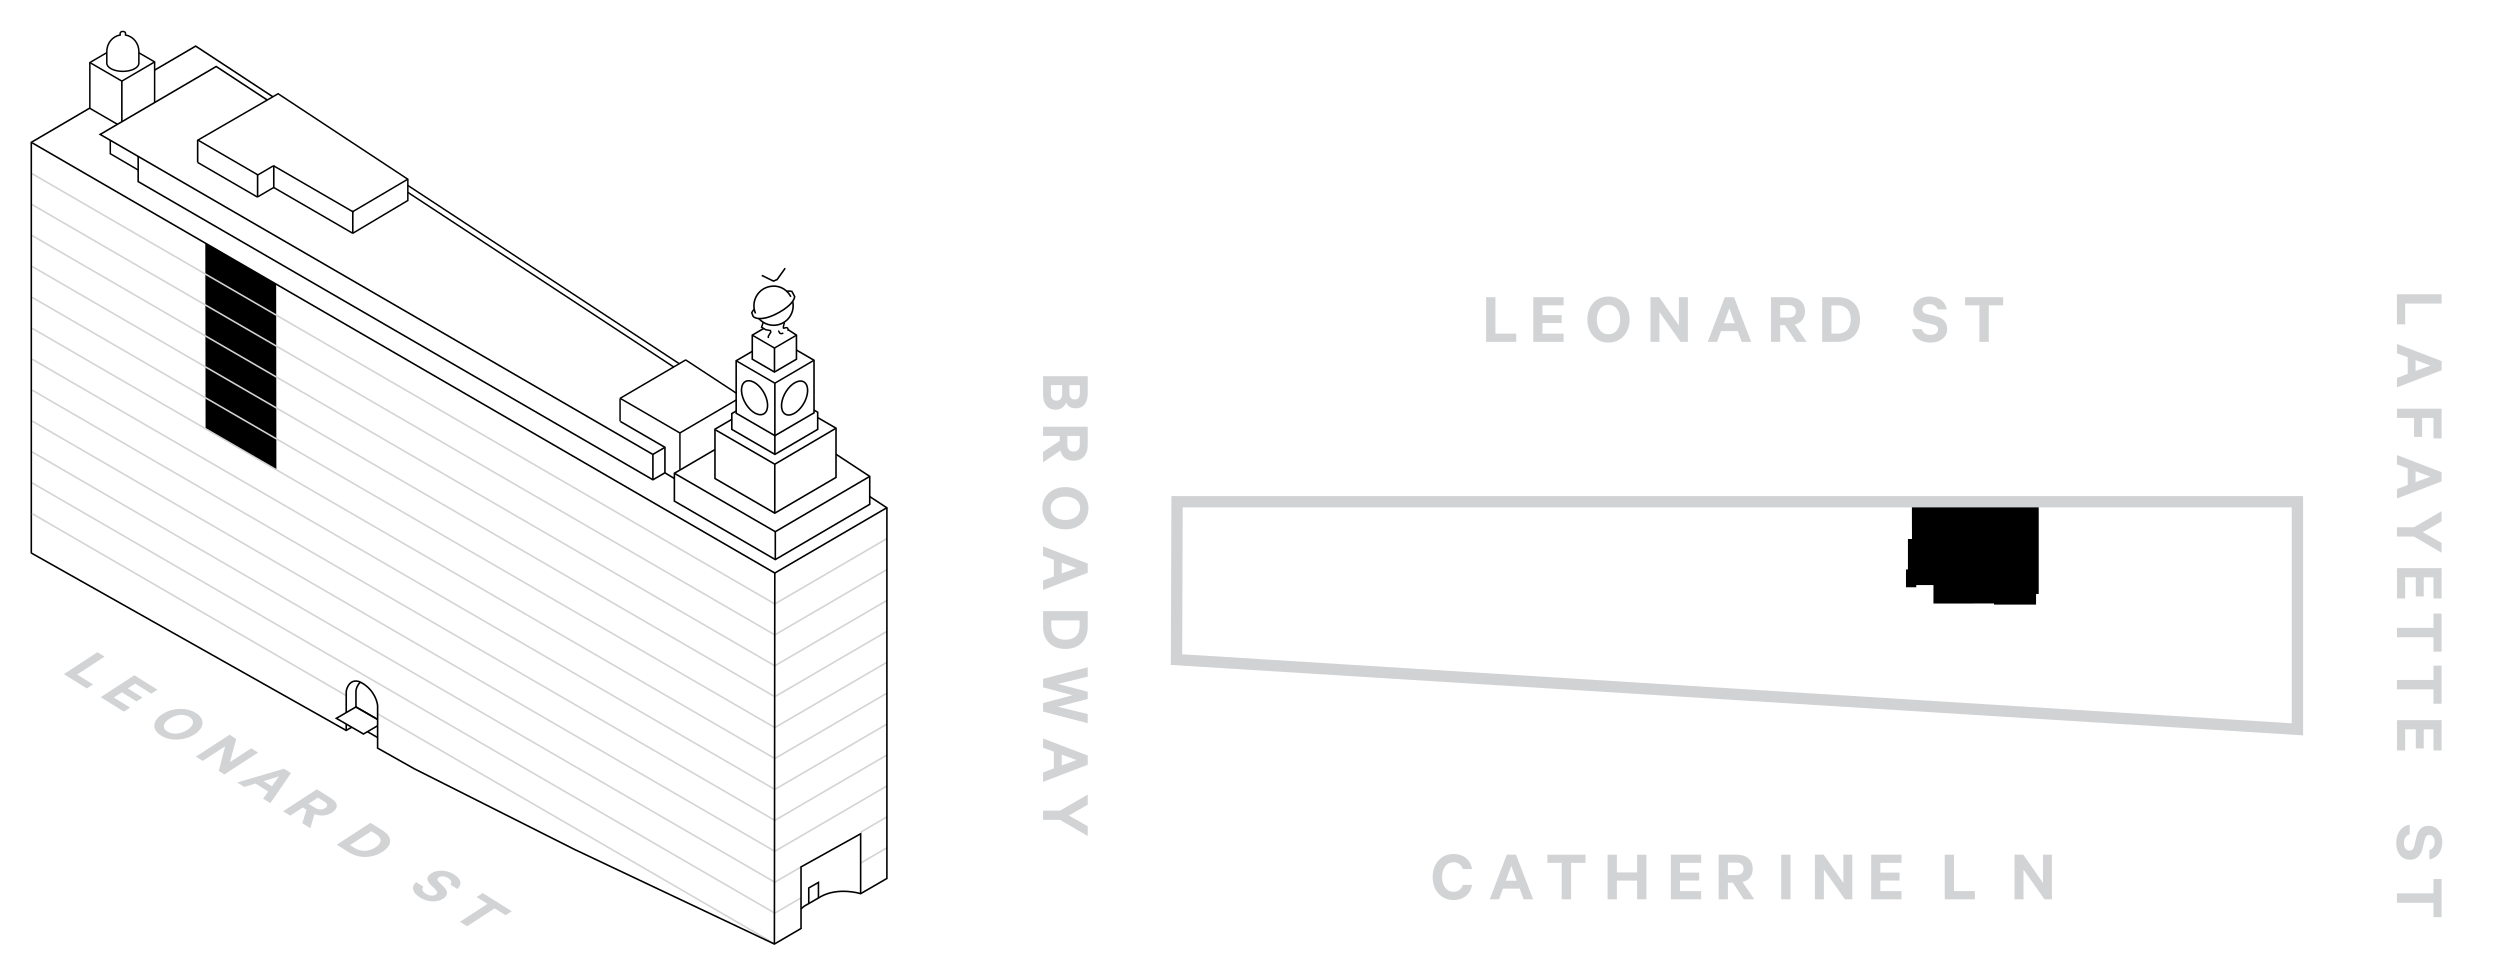 <?xml version="1.0" encoding="utf-8"?>
<!-- Generator: Adobe Illustrator 16.0.4, SVG Export Plug-In . SVG Version: 6.00 Build 0)  -->
<!DOCTYPE svg PUBLIC "-//W3C//DTD SVG 1.1//EN" "http://www.w3.org/Graphics/SVG/1.1/DTD/svg11.dtd">
<svg version="1.1" id="Layer_1" xmlns="http://www.w3.org/2000/svg" xmlns:xlink="http://www.w3.org/1999/xlink" x="0px" y="0px"
	 width="240.833px" height="93.807px" viewBox="-94.833 88.806 240.833 93.807"
	 enable-background="new -94.833 88.806 240.833 93.807" xml:space="preserve">
<g>
	<defs>
		<rect id="SVGID_1_" x="-70" y="-381.24" width="1224" height="792"/>
	</defs>
	<clipPath id="SVGID_2_">
		<use xlink:href="#SVGID_1_"  overflow="visible"/>
	</clipPath>
	<g clip-path="url(#SVGID_2_)" enable-background="new    ">
		<path fill="#D1D3D4" d="M6.869,128.277c-0.792,0-1.219-0.546-1.219-1.442v-1.786h4.301v1.646c0,0.896-0.399,1.449-1.17,1.449
			c-0.463,0-0.799-0.252-0.911-0.567C7.737,127.983,7.338,128.277,6.869,128.277z M6.407,125.91v0.848
			c0,0.42,0.21,0.645,0.539,0.645c0.336,0,0.539-0.225,0.539-0.645v-0.848H6.407z M8.186,126.638c0,0.428,0.168,0.651,0.512,0.651
			c0.343,0,0.497-0.224,0.497-0.651v-0.729H8.186V126.638z"/>
		<path fill="#D1D3D4" d="M7.254,130.802H5.65v-0.889h4.301v1.771c0,0.904-0.483,1.506-1.366,1.506c-0.687,0-1.12-0.378-1.268-0.98
			l-1.667,1.135v-1.009l1.604-1.064V130.802z M7.989,130.802v0.827c0,0.448,0.238,0.679,0.596,0.679c0.364,0,0.603-0.23,0.603-0.679
			v-0.827H7.989z"/>
	</g>
	<g enable-background="new    ">
		<path fill="#D1D3D4" d="M5.58,137.762c0-1.198,0.938-2.031,2.221-2.031c1.288,0,2.22,0.833,2.22,2.031
			c0,1.197-0.932,2.038-2.22,2.038C6.519,139.801,5.58,138.96,5.58,137.762z M9.223,137.762c0-0.68-0.582-1.12-1.422-1.12
			c-0.841,0-1.422,0.44-1.422,1.12c0,0.687,0.581,1.134,1.422,1.134C8.641,138.896,9.223,138.449,9.223,137.762z"/>
	</g>
	<g enable-background="new    ">
		<path fill="#D1D3D4" d="M9.951,143.985l-4.301,1.646v-0.91l1.036-0.385v-1.611l-1.036-0.379v-0.896l4.301,1.646V143.985z
			 M7.443,143.004v1.051l1.429-0.525L7.443,143.004z"/>
	</g>
	<g enable-background="new    ">
		<path fill="#D1D3D4" d="M9.951,147.679v1.52c0,1.303-0.841,2.123-2.15,2.123s-2.15-0.82-2.15-2.123v-1.52H9.951z M6.441,149.164
			c0,0.82,0.525,1.268,1.359,1.268c0.84,0,1.365-0.447,1.365-1.268v-0.595H6.441V149.164z"/>
	</g>
	<g enable-background="new    ">
		<path fill="#D1D3D4" d="M9.951,156.144l-2.893,0.742l2.893,0.708v0.882l-4.301-1.12v-0.819l2.837-0.757l-2.837-0.757v-0.818
			l4.301-1.121v0.903l-2.893,0.7l2.893,0.757V156.144z"/>
	</g>
	<g enable-background="new    ">
		<path fill="#D1D3D4" d="M9.951,162.478l-4.301,1.646v-0.91l1.036-0.386v-1.61L5.65,160.84v-0.896l4.301,1.646V162.478z
			 M7.443,161.498v1.051l1.429-0.525L7.443,161.498z"/>
	</g>
	<g enable-background="new    ">
		<path fill="#D1D3D4" d="M9.951,168.402v0.945l-2.669-1.562H5.65v-0.889h1.632l2.669-1.548v0.974l-1.821,1.043L9.951,168.402z"/>
	</g>
</g>
<g>
	<defs>
		<rect id="SVGID_3_" x="-70" y="-381.24" width="1224" height="792"/>
	</defs>
	<clipPath id="SVGID_4_">
		<use xlink:href="#SVGID_3_"  overflow="visible"/>
	</clipPath>
	<g clip-path="url(#SVGID_4_)" enable-background="new    ">
		<path fill="#D1D3D4" d="M140.375,117.153v0.896h-3.51v2.003h-0.791v-2.899H140.375z"/>
	</g>
	<g enable-background="new    ">
		<path fill="#D1D3D4" d="M140.375,124.476l-4.301,1.646v-0.91l1.036-0.386v-1.61l-1.036-0.378v-0.896l4.301,1.646V124.476z
			 M137.867,123.496v1.051l1.429-0.525L137.867,123.496z"/>
	</g>
	<g enable-background="new    ">
		<path fill="#D1D3D4" d="M136.074,128.177h4.301v2.865h-0.785v-1.976h-1.093v1.828h-0.777v-1.828h-1.646V128.177z"/>
	</g>
	<g enable-background="new    ">
		<path fill="#D1D3D4" d="M140.375,135.179l-4.301,1.646v-0.91l1.036-0.386v-1.61l-1.036-0.378v-0.896l4.301,1.646V135.179z
			 M137.867,134.199v1.051l1.429-0.525L137.867,134.199z"/>
	</g>
	<g enable-background="new    ">
		<path fill="#D1D3D4" d="M140.375,141.108v0.945l-2.669-1.562h-1.632v-0.89h1.632l2.669-1.548v0.974l-1.821,1.044L140.375,141.108z
			"/>
		<path fill="#D1D3D4" d="M140.375,146.457h-0.785v-2.039h-0.938v1.85h-0.763v-1.85h-1.023v2.039h-0.791v-2.922h4.301V146.457z"/>
		<path fill="#D1D3D4" d="M140.375,147.91v3.67h-0.785v-1.387h-3.516v-0.902h3.516v-1.381H140.375z"/>
		<path fill="#D1D3D4" d="M140.375,152.929v3.67h-0.785v-1.387h-3.516v-0.903h3.516v-1.38H140.375z"/>
		<path fill="#D1D3D4" d="M140.375,161.099h-0.785v-2.037h-0.938v1.848h-0.763v-1.848h-1.023v2.037h-0.791v-2.92h4.301V161.099z"/>
	</g>
	<g enable-background="new    ">
		<path fill="#D1D3D4" d="M137.3,169.17c-0.378,0.119-0.554,0.436-0.554,0.855c0,0.434,0.196,0.721,0.54,0.721
			c0.259,0,0.399-0.154,0.483-0.525l0.175-0.77c0.14-0.617,0.469-1.094,1.177-1.094c0.777,0,1.323,0.645,1.323,1.549
			c0,0.98-0.518,1.547-1.246,1.688v-0.89c0.287-0.098,0.511-0.343,0.511-0.791c0-0.406-0.196-0.68-0.504-0.68
			c-0.245,0-0.393,0.161-0.47,0.483l-0.182,0.785c-0.161,0.699-0.561,1.127-1.212,1.127c-0.833,0-1.338-0.687-1.338-1.597
			c0-0.96,0.477-1.64,1.296-1.786V169.17z"/>
	</g>
	<g enable-background="new    ">
		<path fill="#D1D3D4" d="M140.375,173.488v3.67h-0.785v-1.387h-3.516v-0.904h3.516v-1.379H140.375z"/>
	</g>
</g>
<g>
	<defs>
		<rect id="SVGID_5_" x="-70" y="-381.24" width="1224" height="792"/>
	</defs>
	<clipPath id="SVGID_6_">
		<use xlink:href="#SVGID_5_"  overflow="visible"/>
	</clipPath>
	<g clip-path="url(#SVGID_6_)" enable-background="new    ">
		<path fill="#D1D3D4" d="M48.33,117.437h0.896v3.51h2.003v0.791h-2.9V117.437z"/>
		<path fill="#D1D3D4" d="M55.794,117.437v0.785h-2.038v0.938h1.849v0.763h-1.849v1.023h2.038v0.791h-2.921v-4.301H55.794z"/>
	</g>
	<g enable-background="new    ">
		<path fill="#D1D3D4" d="M60.112,121.808c-1.198,0-2.031-0.938-2.031-2.221c0-1.288,0.833-2.22,2.031-2.22
			c1.197,0,2.038,0.932,2.038,2.22C62.15,120.87,61.31,121.808,60.112,121.808z M60.112,118.166c-0.68,0-1.121,0.582-1.121,1.422
			c0,0.841,0.441,1.422,1.121,1.422c0.686,0,1.134-0.581,1.134-1.422C61.247,118.748,60.798,118.166,60.112,118.166z"/>
	</g>
	<g enable-background="new    ">
		<path fill="#D1D3D4" d="M67.764,121.738h-0.708l-2.031-2.864v2.864h-0.862v-4.301h0.841l1.898,2.718v-2.718h0.861V121.738z"/>
	</g>
	<g enable-background="new    ">
		<path fill="#D1D3D4" d="M72.216,117.437l1.646,4.301h-0.91l-0.385-1.036h-1.611l-0.378,1.036H69.68l1.646-4.301H72.216z
			 M71.235,119.945h1.051l-0.525-1.429L71.235,119.945z"/>
	</g>
	<g enable-background="new    ">
		<path fill="#D1D3D4" d="M76.66,120.135v1.604h-0.89v-4.301h1.772c0.903,0,1.506,0.483,1.506,1.366c0,0.687-0.379,1.12-0.98,1.268
			l1.135,1.667h-1.01l-1.064-1.604H76.66z M76.66,119.399h0.826c0.448,0,0.68-0.238,0.68-0.596c0-0.364-0.231-0.603-0.68-0.603
			H76.66V119.399z"/>
		<path fill="#D1D3D4" d="M80.705,117.437h1.521c1.303,0,2.122,0.841,2.122,2.15s-0.819,2.15-2.122,2.15h-1.521V117.437z
			 M82.19,120.947c0.819,0,1.268-0.525,1.268-1.359c0-0.84-0.448-1.365-1.268-1.365h-0.595v2.725H82.19z"/>
	</g>
	<g enable-background="new    ">
		<path fill="#D1D3D4" d="M90.289,120.512c0.119,0.378,0.434,0.554,0.854,0.554c0.435,0,0.723-0.196,0.723-0.54
			c0-0.259-0.154-0.399-0.525-0.483l-0.771-0.175c-0.615-0.14-1.092-0.469-1.092-1.177c0-0.777,0.645-1.323,1.547-1.323
			c0.98,0,1.549,0.518,1.688,1.246h-0.89c-0.098-0.287-0.343-0.511-0.791-0.511c-0.406,0-0.68,0.196-0.68,0.504
			c0,0.245,0.161,0.393,0.483,0.47l0.784,0.182c0.701,0.161,1.128,0.561,1.128,1.212c0,0.833-0.687,1.338-1.597,1.338
			c-0.96,0-1.639-0.477-1.786-1.296H90.289z"/>
	</g>
	<g enable-background="new    ">
		<path fill="#D1D3D4" d="M94.467,117.437h3.67v0.785H96.75v3.516h-0.902v-3.516h-1.381V117.437z"/>
	</g>
</g>
<g>
	<defs>
		<rect id="SVGID_7_" x="-70" y="-381.24" width="1224" height="792"/>
	</defs>
	<clipPath id="SVGID_8_">
		<use xlink:href="#SVGID_7_"  overflow="visible"/>
	</clipPath>
	<g clip-path="url(#SVGID_8_)" enable-background="new    ">
		<path fill="#D1D3D4" d="M45.182,171.072c1.016,0,1.639,0.595,1.8,1.456h-0.89c-0.147-0.392-0.413-0.658-0.911-0.658
			c-0.686,0-1.092,0.603-1.092,1.422c0,0.812,0.406,1.422,1.092,1.422c0.498,0,0.764-0.266,0.911-0.665h0.89
			c-0.161,0.868-0.785,1.464-1.8,1.464c-1.148,0-2.003-0.903-2.003-2.221C43.179,171.975,44.033,171.072,45.182,171.072z"/>
	</g>
	<g enable-background="new    ">
		<path fill="#D1D3D4" d="M51.21,171.141l1.646,4.301h-0.91l-0.385-1.036h-1.611l-0.378,1.036h-0.896l1.646-4.301H51.21z
			 M50.229,173.649h1.051l-0.525-1.429L50.229,173.649z"/>
	</g>
	<g enable-background="new    ">
		<path fill="#D1D3D4" d="M54.232,171.141h3.67v0.785h-1.387v3.516h-0.903v-3.516h-1.38V171.141z"/>
	</g>
	<g enable-background="new    ">
		<path fill="#D1D3D4" d="M63.769,171.141v4.301h-0.896v-1.807h-1.947v1.807h-0.896v-4.301h0.896v1.709h1.947v-1.709H63.769z"/>
	</g>
	<g enable-background="new    ">
		<path fill="#D1D3D4" d="M69.046,171.141v0.785h-2.038v0.938h1.849v0.763h-1.849v1.023h2.038v0.791h-2.921v-4.301H69.046z"/>
		<path fill="#D1D3D4" d="M71.621,173.839v1.604h-0.89v-4.301h1.772c0.904,0,1.506,0.483,1.506,1.366c0,0.687-0.378,1.12-0.98,1.268
			l1.135,1.667h-1.009l-1.064-1.604H71.621z M71.621,173.103h0.827c0.448,0,0.679-0.238,0.679-0.596
			c0-0.364-0.231-0.603-0.679-0.603h-0.827V173.103z"/>
	</g>
	<g enable-background="new    ">
		<path fill="#D1D3D4" d="M77.654,175.442h-0.896v-4.301h0.896V175.442z"/>
	</g>
	<g enable-background="new    ">
		<path fill="#D1D3D4" d="M83.605,175.442h-0.707l-2.031-2.864v2.864h-0.861v-4.301h0.841l1.897,2.718v-2.718h0.861V175.442z"/>
		<path fill="#D1D3D4" d="M88.345,171.141v0.785h-2.038v0.938h1.849v0.763h-1.849v1.023h2.038v0.791h-2.921v-4.301H88.345z"/>
		<path fill="#D1D3D4" d="M92.508,171.141h0.896v3.51h2.004v0.791h-2.9V171.141z"/>
	</g>
	<g enable-background="new    ">
		<path fill="#D1D3D4" d="M102.834,175.442h-0.707l-2.031-2.864v2.864h-0.861v-4.301h0.841l1.897,2.718v-2.718h0.861V175.442z"/>
	</g>
</g>
<g>
	<defs>
		<rect id="SVGID_9_" x="-70" y="-381.24" width="1224" height="792"/>
	</defs>
	<clipPath id="SVGID_10_">
		<use xlink:href="#SVGID_9_"  overflow="visible"/>
	</clipPath>
	<path clip-path="url(#SVGID_10_)" d="M89.344,137.142h12.219v8.886h-0.256v1.022h-4.049v-0.11l-5.835,0.009v-1.781h-1.657v0.212
		h-0.99v-1.717h0.188v-2.931h0.39L89.344,137.142z"/>
</g>
<g>
	<defs>
		<rect id="SVGID_11_" x="17.156" y="135.466" width="112.014" height="25.277"/>
	</defs>
	<clipPath id="SVGID_12_">
		<use xlink:href="#SVGID_11_"  overflow="visible"/>
	</clipPath>
	<path clip-path="url(#SVGID_12_)" fill="none" stroke="#D0D2D3" stroke-width="1.092" stroke-miterlimit="10" d="M126.484,137.142
		v21.923l-107.979-6.717l0.051-15.206H126.484z"/>
</g>
<g>
	<defs>
		<rect id="SVGID_13_" x="-198" y="-296.574" width="1224" height="792"/>
	</defs>
	<clipPath id="SVGID_14_">
		<use xlink:href="#SVGID_13_"  overflow="visible"/>
	</clipPath>
	<path clip-path="url(#SVGID_14_)" d="M-75.056,112.199l0.027,17.904l6.821,3.959l-0.022-17.883L-75.056,112.199z"/>
</g>
<g>
	<defs>
		<rect id="SVGID_15_" x="-198" y="-296.574" width="1224" height="792"/>
	</defs>
	<clipPath id="SVGID_16_">
		<use xlink:href="#SVGID_15_"  overflow="visible"/>
	</clipPath>
	<path clip-path="url(#SVGID_16_)" fill="none" stroke="#D1D3D4" stroke-width="0.154" stroke-miterlimit="10" d="M-20.213,179.724
		l-38.244-22.156"/>
</g>
<g>
	<defs>
		<rect id="SVGID_17_" x="-198" y="-296.574" width="1224" height="792"/>
	</defs>
	<clipPath id="SVGID_18_">
		<use xlink:href="#SVGID_17_"  overflow="visible"/>
	</clipPath>
	<path clip-path="url(#SVGID_18_)" fill="none" stroke="#D1D3D4" stroke-width="0.154" stroke-miterlimit="10" d="M-9.382,143.662
		l-10.812,6.303l-71.545-41.447"/>
</g>
<g>
	<defs>
		<rect id="SVGID_19_" x="-198" y="-296.574" width="1224" height="792"/>
	</defs>
	<clipPath id="SVGID_20_">
		<use xlink:href="#SVGID_19_"  overflow="visible"/>
	</clipPath>
	<path clip-path="url(#SVGID_20_)" fill="none" stroke="#D1D3D4" stroke-width="0.154" stroke-miterlimit="10" d="M-9.382,146.64
		l-10.812,6.303l-71.545-41.447"/>
</g>
<g>
	<defs>
		<rect id="SVGID_21_" x="-198" y="-296.574" width="1224" height="792"/>
	</defs>
	<clipPath id="SVGID_22_">
		<use xlink:href="#SVGID_21_"  overflow="visible"/>
	</clipPath>
	<path clip-path="url(#SVGID_22_)" fill="none" stroke="#D1D3D4" stroke-width="0.154" stroke-miterlimit="10" d="M-9.382,149.619
		l-10.812,6.303l-71.545-41.447"/>
</g>
<g>
	<defs>
		<rect id="SVGID_23_" x="-198" y="-296.574" width="1224" height="792"/>
	</defs>
	<clipPath id="SVGID_24_">
		<use xlink:href="#SVGID_23_"  overflow="visible"/>
	</clipPath>
	<path clip-path="url(#SVGID_24_)" fill="none" stroke="#D1D3D4" stroke-width="0.154" stroke-miterlimit="10" d="M-9.382,152.597
		l-10.812,6.301l-71.545-41.447"/>
</g>
<g>
	<defs>
		<rect id="SVGID_25_" x="-198" y="-296.574" width="1224" height="792"/>
	</defs>
	<clipPath id="SVGID_26_">
		<use xlink:href="#SVGID_25_"  overflow="visible"/>
	</clipPath>
	<path clip-path="url(#SVGID_26_)" fill="none" stroke="#D1D3D4" stroke-width="0.154" stroke-miterlimit="10" d="M-9.382,155.576
		l-10.812,6.301l-71.545-41.445"/>
</g>
<g>
	<defs>
		<rect id="SVGID_27_" x="-198" y="-296.574" width="1224" height="792"/>
	</defs>
	<clipPath id="SVGID_28_">
		<use xlink:href="#SVGID_27_"  overflow="visible"/>
	</clipPath>
	<path clip-path="url(#SVGID_28_)" fill="none" stroke="#D1D3D4" stroke-width="0.154" stroke-miterlimit="10" d="M-9.382,158.554
		l-10.812,6.301l-71.545-41.447"/>
</g>
<g>
	<defs>
		<rect id="SVGID_29_" x="-198" y="-296.574" width="1224" height="792"/>
	</defs>
	<clipPath id="SVGID_30_">
		<use xlink:href="#SVGID_29_"  overflow="visible"/>
	</clipPath>
	<path clip-path="url(#SVGID_30_)" fill="none" stroke="#D1D3D4" stroke-width="0.154" stroke-miterlimit="10" d="M-9.382,161.531
		l-10.812,6.303l-71.545-41.447"/>
</g>
<g>
	<defs>
		<rect id="SVGID_31_" x="-198" y="-296.574" width="1224" height="792"/>
	</defs>
	<clipPath id="SVGID_32_">
		<use xlink:href="#SVGID_31_"  overflow="visible"/>
	</clipPath>
	<path clip-path="url(#SVGID_32_)" fill="none" stroke="#D1D3D4" stroke-width="0.154" stroke-miterlimit="10" d="M-9.382,164.51
		l-10.812,6.303l-71.545-41.447"/>
</g>
<g>
	<defs>
		<rect id="SVGID_33_" x="-198" y="-296.574" width="1224" height="792"/>
	</defs>
	<clipPath id="SVGID_34_">
		<use xlink:href="#SVGID_33_"  overflow="visible"/>
	</clipPath>
	<path clip-path="url(#SVGID_34_)" fill="none" stroke="#D1D3D4" stroke-width="0.154" stroke-miterlimit="10" d="M-9.381,167.488
		l-2.544,1.484"/>
</g>
<g>
	<defs>
		<rect id="SVGID_35_" x="-198" y="-296.574" width="1224" height="792"/>
	</defs>
	<clipPath id="SVGID_36_">
		<use xlink:href="#SVGID_35_"  overflow="visible"/>
	</clipPath>
	<path clip-path="url(#SVGID_36_)" fill="none" stroke="#D1D3D4" stroke-width="0.154" stroke-miterlimit="10" d="M-17.667,172.318
		l-2.526,1.473l-71.545-41.445"/>
</g>
<g>
	<defs>
		<rect id="SVGID_37_" x="-198" y="-296.574" width="1224" height="792"/>
	</defs>
	<clipPath id="SVGID_38_">
		<use xlink:href="#SVGID_37_"  overflow="visible"/>
	</clipPath>
	<path clip-path="url(#SVGID_38_)" fill="none" stroke="#D1D3D4" stroke-width="0.154" stroke-miterlimit="10" d="M-11.925,171.949
		l2.544-1.482"/>
</g>
<g>
	<defs>
		<rect id="SVGID_39_" x="-198" y="-296.574" width="1224" height="792"/>
	</defs>
	<clipPath id="SVGID_40_">
		<use xlink:href="#SVGID_39_"  overflow="visible"/>
	</clipPath>
	<path clip-path="url(#SVGID_40_)" fill="none" stroke="#D1D3D4" stroke-width="0.154" stroke-miterlimit="10" d="M-17.667,175.297
		l-2.526,1.475l-71.545-41.449"/>
</g>
<g>
	<defs>
		<rect id="SVGID_41_" x="-198" y="-296.574" width="1224" height="792"/>
	</defs>
	<clipPath id="SVGID_42_">
		<use xlink:href="#SVGID_41_"  overflow="visible"/>
	</clipPath>
	<path clip-path="url(#SVGID_42_)" fill="none" stroke="#D1D3D4" stroke-width="0.154" stroke-miterlimit="10" d="M-9.382,140.683
		l-10.812,6.303l-71.545-41.447"/>
</g>
<g>
	<defs>
		<rect id="SVGID_43_" x="-198" y="-296.574" width="1224" height="792"/>
	</defs>
	<clipPath id="SVGID_44_">
		<use xlink:href="#SVGID_43_"  overflow="visible"/>
	</clipPath>
	<g clip-path="url(#SVGID_44_)">
		<g enable-background="new    ">
			<path fill="#D1D3D4" d="M-85.441,151.633l0.684,0.428l-2.646,1.723l1.528,0.955l-0.597,0.389l-2.212-1.383L-85.441,151.633z"/>
			<path fill="#D1D3D4" d="M-79.662,155.248l-0.592,0.385l-1.555-0.973l-0.707,0.461l1.411,0.881l-0.576,0.375l-1.411-0.881
				l-0.771,0.502l1.555,0.971l-0.597,0.389l-2.228-1.393l3.243-2.111L-79.662,155.248z"/>
		</g>
		<g enable-background="new    ">
			<path fill="#D1D3D4" d="M-79.322,159.664c-0.914-0.57-0.842-1.428,0.125-2.059c0.971-0.631,2.311-0.691,3.224-0.121
				c0.914,0.572,0.852,1.432-0.119,2.062C-77.059,160.177-78.408,160.236-79.322,159.664z M-76.575,157.877
				c-0.519-0.324-1.293-0.248-1.927,0.164c-0.634,0.412-0.736,0.908-0.217,1.232c0.523,0.326,1.304,0.256,1.938-0.156
				C-76.148,158.705-76.052,158.205-76.575,157.877z"/>
		</g>
		<g enable-background="new    ">
			<path fill="#D1D3D4" d="M-73.218,163.412l-0.54-0.336l0.611-2.375l-2.16,1.406l-0.658-0.412l3.243-2.109l0.642,0.4l-0.601,2.24
				l2.049-1.334l0.657,0.41L-73.218,163.412z"/>
			<path fill="#D1D3D4" d="M-66.805,163.285l-1.987,2.896l-0.695-0.436l0.488-0.691l-1.229-0.77l-1.07,0.328l-0.684-0.428
				l4.499-1.324L-66.805,163.285z M-69.443,164.049l0.802,0.5l0.676-0.951L-69.443,164.049z"/>
			<path fill="#D1D3D4" d="M-65.667,166.592l-1.21,0.787l-0.679-0.426l3.243-2.109l1.352,0.846c0.689,0.43,0.785,0.955,0.12,1.389
				c-0.518,0.336-1.134,0.369-1.704,0.154l-0.392,1.359l-0.77-0.482l0.397-1.295L-65.667,166.592z M-65.113,166.23l0.63,0.395
				c0.342,0.213,0.699,0.207,0.968,0.031c0.274-0.178,0.277-0.406-0.064-0.619l-0.63-0.395L-65.113,166.23z"/>
		</g>
		<g enable-background="new    ">
			<path fill="#D1D3D4" d="M-59.15,168.072l1.16,0.725c0.994,0.621,0.986,1.424-0.002,2.068c-0.988,0.643-2.247,0.664-3.241,0.041
				l-1.16-0.725L-59.15,168.072z M-60.663,170.502c0.625,0.391,1.363,0.348,1.992-0.062c0.633-0.412,0.687-0.883,0.062-1.273
				l-0.454-0.285l-2.054,1.338L-60.663,170.502z"/>
		</g>
		<g enable-background="new    ">
			<path fill="#D1D3D4" d="M-54.045,174.222c-0.195,0.242-0.086,0.479,0.234,0.68c0.332,0.207,0.698,0.248,0.957,0.08
				c0.195-0.127,0.184-0.27-0.036-0.488l-0.456-0.453c-0.364-0.363-0.48-0.752,0.054-1.1c0.586-0.381,1.49-0.342,2.179,0.09
				c0.749,0.467,0.791,0.992,0.348,1.416l-0.678-0.424c0.142-0.188,0.123-0.414-0.219-0.629c-0.31-0.193-0.666-0.227-0.898-0.076
				c-0.185,0.119-0.173,0.27,0.015,0.461l0.462,0.463c0.412,0.414,0.438,0.814-0.054,1.133c-0.628,0.41-1.533,0.33-2.228-0.105
				c-0.732-0.457-0.891-1.016-0.385-1.486L-54.045,174.222z"/>
		</g>
		<g enable-background="new    ">
			<path fill="#D1D3D4" d="M-48.333,174.836l2.8,1.752l-0.592,0.385l-1.059-0.662l-2.65,1.725l-0.689-0.43l2.65-1.727l-1.052-0.656
				L-48.333,174.836z"/>
		</g>
	</g>
</g>
<g>
	<defs>
		<rect id="SVGID_45_" x="-198" y="-296.574" width="1224" height="792"/>
	</defs>
	<clipPath id="SVGID_46_">
		<use xlink:href="#SVGID_45_"  overflow="visible"/>
	</clipPath>
	<path clip-path="url(#SVGID_46_)" fill="none" stroke="#000000" stroke-width="0.154" stroke-miterlimit="10" d="M-20.196,138.234
		v-4.709"/>
</g>
<g>
	<defs>
		<rect id="SVGID_47_" x="-198" y="-296.574" width="1224" height="792"/>
	</defs>
	<clipPath id="SVGID_48_">
		<use xlink:href="#SVGID_47_"  overflow="visible"/>
	</clipPath>
	<path clip-path="url(#SVGID_48_)" fill="none" stroke="#000000" stroke-width="0.154" stroke-miterlimit="10" d="M-83.094,100.515
		v-3.896"/>
</g>
<g>
	<defs>
		<rect id="SVGID_49_" x="-198" y="-296.574" width="1224" height="792"/>
	</defs>
	<clipPath id="SVGID_50_">
		<use xlink:href="#SVGID_49_"  overflow="visible"/>
	</clipPath>
	<path clip-path="url(#SVGID_50_)" fill="none" stroke="#000000" stroke-width="0.154" stroke-miterlimit="10" d="M-70.018,105.574
		v2.17"/>
</g>
<g>
	<defs>
		<rect id="SVGID_51_" x="-198" y="-296.574" width="1224" height="792"/>
	</defs>
	<clipPath id="SVGID_52_">
		<use xlink:href="#SVGID_51_"  overflow="visible"/>
	</clipPath>
	<path clip-path="url(#SVGID_52_)" fill="none" stroke="#000000" stroke-width="0.154" stroke-miterlimit="10" d="M-75.792,102.287
		v2.172"/>
</g>
<g>
	<defs>
		<rect id="SVGID_53_" x="-198" y="-296.574" width="1224" height="792"/>
	</defs>
	<clipPath id="SVGID_54_">
		<use xlink:href="#SVGID_53_"  overflow="visible"/>
	</clipPath>
	<path clip-path="url(#SVGID_54_)" fill="none" stroke="#000000" stroke-width="0.154" stroke-miterlimit="10" d="M-68.46,104.72
		v2.172"/>
</g>
<g>
	<defs>
		<rect id="SVGID_55_" x="-198" y="-296.574" width="1224" height="792"/>
	</defs>
	<clipPath id="SVGID_56_">
		<use xlink:href="#SVGID_55_"  overflow="visible"/>
	</clipPath>
	<path clip-path="url(#SVGID_56_)" fill="none" stroke="#000000" stroke-width="0.145" stroke-miterlimit="10" d="M-68.451,106.857
		l-1.585,0.928"/>
</g>
<g>
	<defs>
		<rect id="SVGID_57_" x="-198" y="-296.574" width="1224" height="792"/>
	</defs>
	<clipPath id="SVGID_58_">
		<use xlink:href="#SVGID_57_"  overflow="visible"/>
	</clipPath>
	<path clip-path="url(#SVGID_58_)" fill="none" stroke="#000000" stroke-width="0.145" stroke-miterlimit="10" d="M-68.529,104.799
		l-1.468,0.859"/>
</g>
<g>
	<defs>
		<rect id="SVGID_59_" x="-198" y="-296.574" width="1224" height="792"/>
	</defs>
	<clipPath id="SVGID_60_">
		<use xlink:href="#SVGID_59_"  overflow="visible"/>
	</clipPath>
	<path clip-path="url(#SVGID_60_)" fill="none" stroke="#000000" stroke-width="0.145" stroke-miterlimit="10" d="M-28.768,123.474
		l-6.334,3.707"/>
</g>
<g>
	<defs>
		<rect id="SVGID_61_" x="-198" y="-296.574" width="1224" height="792"/>
	</defs>
	<clipPath id="SVGID_62_">
		<use xlink:href="#SVGID_61_"  overflow="visible"/>
	</clipPath>
	<path clip-path="url(#SVGID_62_)" fill="none" stroke="#000000" stroke-width="0.145" stroke-miterlimit="10" d="M-23.915,127.338
		l-5.428,3.178"/>
</g>
<g>
	<defs>
		<rect id="SVGID_63_" x="-198" y="-296.574" width="1224" height="792"/>
	</defs>
	<clipPath id="SVGID_64_">
		<use xlink:href="#SVGID_63_"  overflow="visible"/>
	</clipPath>
	<path clip-path="url(#SVGID_64_)" fill="none" stroke="#000000" stroke-width="0.154" stroke-miterlimit="10" d="M-60.848,109.107
		v2.17"/>
</g>
<g>
	<defs>
		<rect id="SVGID_65_" x="-198" y="-296.574" width="1224" height="792"/>
	</defs>
	<clipPath id="SVGID_66_">
		<use xlink:href="#SVGID_65_"  overflow="visible"/>
	</clipPath>
	<path clip-path="url(#SVGID_66_)" fill="none" stroke="#000000" stroke-width="0.145" stroke-miterlimit="10" d="M-55.544,107.338
		l25.624,16.83"/>
</g>
<g>
	<defs>
		<rect id="SVGID_67_" x="-198" y="-296.574" width="1224" height="792"/>
	</defs>
	<clipPath id="SVGID_68_">
		<use xlink:href="#SVGID_67_"  overflow="visible"/>
	</clipPath>
	<path clip-path="url(#SVGID_68_)" fill="none" stroke="#000000" stroke-width="0.145" stroke-miterlimit="10" d="M-28.798,123.467
		l4.884,3.207"/>
</g>
<g>
	<defs>
		<rect id="SVGID_69_" x="-198" y="-296.574" width="1224" height="792"/>
	</defs>
	<clipPath id="SVGID_70_">
		<use xlink:href="#SVGID_69_"  overflow="visible"/>
	</clipPath>
	<path clip-path="url(#SVGID_70_)" fill="none" stroke="#000000" stroke-width="0.145" stroke-miterlimit="10" d="M-55.544,106.67
		l26.12,17.156"/>
</g>
<g>
	<defs>
		<rect id="SVGID_71_" x="-198" y="-296.574" width="1224" height="792"/>
	</defs>
	<clipPath id="SVGID_72_">
		<use xlink:href="#SVGID_71_"  overflow="visible"/>
	</clipPath>
	<path clip-path="url(#SVGID_72_)" fill="none" stroke="#000000" stroke-width="0.145" stroke-miterlimit="10" d="M-86.177,99.242
		l2.658,1.539"/>
</g>
<g>
	<defs>
		<rect id="SVGID_73_" x="-198" y="-296.574" width="1224" height="792"/>
	</defs>
	<clipPath id="SVGID_74_">
		<use xlink:href="#SVGID_73_"  overflow="visible"/>
	</clipPath>
	<path clip-path="url(#SVGID_74_)" fill="none" stroke="#000000" stroke-width="0.145" stroke-miterlimit="10" d="M-75.792,102.287
		l5.773,3.352"/>
</g>
<g>
	<defs>
		<rect id="SVGID_75_" x="-198" y="-296.574" width="1224" height="792"/>
	</defs>
	<clipPath id="SVGID_76_">
		<use xlink:href="#SVGID_75_"  overflow="visible"/>
	</clipPath>
	<path clip-path="url(#SVGID_76_)" fill="none" stroke="#000000" stroke-width="0.145" stroke-miterlimit="10" d="M-68.442,104.799
		l7.671,4.445"/>
</g>
<g>
	<defs>
		<rect id="SVGID_77_" x="-198" y="-296.574" width="1224" height="792"/>
	</defs>
	<clipPath id="SVGID_78_">
		<use xlink:href="#SVGID_77_"  overflow="visible"/>
	</clipPath>
	<path clip-path="url(#SVGID_78_)" fill="none" stroke="#000000" stroke-width="0.145" stroke-miterlimit="10" d="M-68.485,106.857
		l7.638,4.426"/>
</g>
<g>
	<defs>
		<rect id="SVGID_79_" x="-198" y="-296.574" width="1224" height="792"/>
	</defs>
	<clipPath id="SVGID_80_">
		<use xlink:href="#SVGID_79_"  overflow="visible"/>
	</clipPath>
	<path clip-path="url(#SVGID_80_)" fill="none" stroke="#000000" stroke-width="0.145" stroke-miterlimit="10" d="M-35.075,127.189
		l5.741,3.328"/>
</g>
<g>
	<defs>
		<rect id="SVGID_81_" x="-198" y="-296.574" width="1224" height="792"/>
	</defs>
	<clipPath id="SVGID_82_">
		<use xlink:href="#SVGID_81_"  overflow="visible"/>
	</clipPath>
	<path clip-path="url(#SVGID_82_)" fill="none" stroke="#000000" stroke-width="0.154" stroke-miterlimit="10" d="M-20.225,124.646
		v-2.314"/>
</g>
<g>
	<defs>
		<rect id="SVGID_83_" x="-198" y="-296.574" width="1224" height="792"/>
	</defs>
	<clipPath id="SVGID_84_">
		<use xlink:href="#SVGID_83_"  overflow="visible"/>
	</clipPath>
	<path clip-path="url(#SVGID_84_)" fill="none" stroke="#000000" stroke-width="0.154" stroke-miterlimit="10" d="M-29.868,134.902
		l-0.916-0.549l-1.152,0.672l-49.587-28.727v-2.434"/>
</g>
<g>
	<defs>
		<rect id="SVGID_85_" x="-198" y="-296.574" width="1224" height="792"/>
	</defs>
	<clipPath id="SVGID_86_">
		<use xlink:href="#SVGID_85_"  overflow="visible"/>
	</clipPath>
	<path clip-path="url(#SVGID_86_)" fill="none" stroke="#000000" stroke-width="0.154" stroke-miterlimit="10" d="M-69.09,98.441
		l-4.917-3.229l-11.176,6.543l53.248,30.834"/>
</g>
<g>
	<defs>
		<rect id="SVGID_87_" x="-198" y="-296.574" width="1224" height="792"/>
	</defs>
	<clipPath id="SVGID_88_">
		<use xlink:href="#SVGID_87_"  overflow="visible"/>
	</clipPath>
	<path clip-path="url(#SVGID_88_)" fill="none" stroke="#000000" stroke-width="0.154" stroke-miterlimit="10" d="M-31.936,132.59
		v2.434"/>
</g>
<g>
	<defs>
		<rect id="SVGID_89_" x="-198" y="-296.574" width="1224" height="792"/>
	</defs>
	<clipPath id="SVGID_90_">
		<use xlink:href="#SVGID_89_"  overflow="visible"/>
	</clipPath>
	<path clip-path="url(#SVGID_90_)" fill="none" stroke="#000000" stroke-width="0.154" stroke-miterlimit="10" d="M-30.778,131.898
		l-1.158,0.678"/>
</g>
<g>
	<defs>
		<rect id="SVGID_91_" x="-198" y="-296.574" width="1224" height="792"/>
	</defs>
	<clipPath id="SVGID_92_">
		<use xlink:href="#SVGID_91_"  overflow="visible"/>
	</clipPath>
	<path clip-path="url(#SVGID_92_)" fill="none" stroke="#000000" stroke-width="0.154" stroke-miterlimit="10" d="M-30.778,134.353
		v-2.455l-4.297-2.49"/>
</g>
<g>
	<defs>
		<rect id="SVGID_93_" x="-198" y="-296.574" width="1224" height="792"/>
	</defs>
	<clipPath id="SVGID_94_">
		<use xlink:href="#SVGID_93_"  overflow="visible"/>
	</clipPath>
	<path clip-path="url(#SVGID_94_)" fill="none" stroke="#000000" stroke-width="0.154" stroke-miterlimit="10" d="M-20.145,142.701
		v-2.674"/>
</g>
<g>
	<defs>
		<rect id="SVGID_95_" x="-198" y="-296.574" width="1224" height="792"/>
	</defs>
	<clipPath id="SVGID_96_">
		<use xlink:href="#SVGID_95_"  overflow="visible"/>
	</clipPath>
	<path clip-path="url(#SVGID_96_)" fill="none" stroke="#000000" stroke-width="0.154" stroke-miterlimit="10" d="M-14.298,132.566
		l3.249,2.133v2.688l-9.098,5.324l-9.721-5.633v-2.68l3.909-2.285"/>
</g>
<g>
	<defs>
		<rect id="SVGID_97_" x="-198" y="-296.574" width="1224" height="792"/>
	</defs>
	<clipPath id="SVGID_98_">
		<use xlink:href="#SVGID_97_"  overflow="visible"/>
	</clipPath>
	<path clip-path="url(#SVGID_98_)" fill="none" stroke="#000000" stroke-width="0.154" stroke-miterlimit="10" d="M-11.049,134.699
		l-9.098,5.326l-9.721-5.625"/>
</g>
<g>
	<defs>
		<rect id="SVGID_99_" x="-198" y="-296.574" width="1224" height="792"/>
	</defs>
	<clipPath id="SVGID_100_">
		<use xlink:href="#SVGID_99_"  overflow="visible"/>
	</clipPath>
	<path clip-path="url(#SVGID_100_)" fill="none" stroke="#000000" stroke-width="0.145" stroke-miterlimit="10" d="M-84.208,102.302
		v1.311l2.686,1.572"/>
</g>
<g>
	<defs>
		<rect id="SVGID_101_" x="-198" y="-296.574" width="1224" height="792"/>
	</defs>
	<clipPath id="SVGID_102_">
		<use xlink:href="#SVGID_101_"  overflow="visible"/>
	</clipPath>
	<path clip-path="url(#SVGID_102_)" fill="none" stroke="#000000" stroke-width="0.145" stroke-miterlimit="10" d="M-75.792,104.455
		l5.773,3.346"/>
</g>
<g>
	<defs>
		<rect id="SVGID_103_" x="-198" y="-296.574" width="1224" height="792"/>
	</defs>
	<clipPath id="SVGID_104_">
		<use xlink:href="#SVGID_103_"  overflow="visible"/>
	</clipPath>
	<path clip-path="url(#SVGID_104_)" fill="none" stroke="#000000" stroke-width="0.141" stroke-miterlimit="10" d="M-35.1,129.398
		v-2.211"/>
</g>
<g>
	<defs>
		<rect id="SVGID_105_" x="-198" y="-296.574" width="1224" height="792"/>
	</defs>
	<clipPath id="SVGID_106_">
		<use xlink:href="#SVGID_105_"  overflow="visible"/>
	</clipPath>
	<path clip-path="url(#SVGID_106_)" fill="none" stroke="#000000" stroke-width="0.141" stroke-miterlimit="10" d="M-29.333,134.047
		v-3.523"/>
</g>
<g>
	<defs>
		<rect id="SVGID_107_" x="-198" y="-296.574" width="1224" height="792"/>
	</defs>
	<clipPath id="SVGID_108_">
		<use xlink:href="#SVGID_107_"  overflow="visible"/>
	</clipPath>
	<path clip-path="url(#SVGID_108_)" fill="none" stroke="#000000" stroke-width="0.145" stroke-miterlimit="10" d="M-16.417,123.511
		l-3.773,2.209l-3.726-2.162"/>
</g>
<g>
	<defs>
		<rect id="SVGID_109_" x="-198" y="-296.574" width="1224" height="792"/>
	</defs>
	<clipPath id="SVGID_110_">
		<use xlink:href="#SVGID_109_"  overflow="visible"/>
	</clipPath>
	<path clip-path="url(#SVGID_110_)" fill="none" stroke="#000000" stroke-width="0.154" stroke-miterlimit="10" d="M-16.417,128.312
		l0.355,0.209v1.646l-4.121,2.41l-4.152-2.406v-1.523l0.419-0.246"/>
</g>
<g>
	<defs>
		<rect id="SVGID_111_" x="-198" y="-296.574" width="1224" height="792"/>
	</defs>
	<clipPath id="SVGID_112_">
		<use xlink:href="#SVGID_111_"  overflow="visible"/>
	</clipPath>
	<path clip-path="url(#SVGID_112_)" fill="none" stroke="#000000" stroke-width="0.154" stroke-miterlimit="10" d="M-20.188,132.572
		v-6.852"/>
</g>
<g>
	<defs>
		<rect id="SVGID_113_" x="-198" y="-296.574" width="1224" height="792"/>
	</defs>
	<clipPath id="SVGID_114_">
		<use xlink:href="#SVGID_113_"  overflow="visible"/>
	</clipPath>
	<path clip-path="url(#SVGID_114_)" fill="none" stroke="#000000" stroke-width="0.154" stroke-miterlimit="10" d="M-16.059,129.035
		l1.762,1.021v4.74l-5.898,3.445l-5.763-3.338v-4.752l1.624-0.949"/>
</g>
<g>
	<defs>
		<rect id="SVGID_115_" x="-198" y="-296.574" width="1224" height="792"/>
	</defs>
	<clipPath id="SVGID_116_">
		<use xlink:href="#SVGID_115_"  overflow="visible"/>
	</clipPath>
	<path clip-path="url(#SVGID_116_)" fill="none" stroke="#000000" stroke-width="0.154" stroke-miterlimit="10" d="M-14.298,130.058
		l-5.897,3.467l-5.719-3.312"/>
</g>
<g>
	<defs>
		<rect id="SVGID_117_" x="-198" y="-296.574" width="1224" height="792"/>
	</defs>
	<clipPath id="SVGID_118_">
		<use xlink:href="#SVGID_117_"  overflow="visible"/>
	</clipPath>
	<path clip-path="url(#SVGID_118_)" fill="none" stroke="#000000" stroke-width="0.154" stroke-miterlimit="10" d="M-86.177,99.213
		l-5.641,3.305v39.586"/>
</g>
<g>
	<defs>
		<rect id="SVGID_119_" x="-198" y="-296.574" width="1224" height="792"/>
	</defs>
	<clipPath id="SVGID_120_">
		<use xlink:href="#SVGID_119_"  overflow="visible"/>
	</clipPath>
	<path clip-path="url(#SVGID_120_)" fill="none" stroke="#000000" stroke-width="0.154" stroke-miterlimit="10" d="M-79.937,95.56
		l3.953-2.312l7.434,4.881"/>
</g>
<g>
	<defs>
		<rect id="SVGID_121_" x="-198" y="-296.574" width="1224" height="792"/>
	</defs>
	<clipPath id="SVGID_122_">
		<use xlink:href="#SVGID_121_"  overflow="visible"/>
	</clipPath>
	<path clip-path="url(#SVGID_122_)" fill="none" stroke="#000000" stroke-width="0.154" stroke-miterlimit="10" d="M-20.194,144.01
		l-0.039,35.736"/>
</g>
<g>
	<defs>
		<rect id="SVGID_123_" x="-198" y="-296.574" width="1224" height="792"/>
	</defs>
	<clipPath id="SVGID_124_">
		<use xlink:href="#SVGID_123_"  overflow="visible"/>
	</clipPath>
	<path clip-path="url(#SVGID_124_)" fill="none" stroke="#D1D3D4" stroke-width="0.154" stroke-miterlimit="10" d="M-61.479,155.816
		l-30.273-17.539"/>
</g>
<g>
	<defs>
		<rect id="SVGID_125_" x="-198" y="-296.574" width="1224" height="792"/>
	</defs>
	<clipPath id="SVGID_126_">
		<use xlink:href="#SVGID_125_"  overflow="visible"/>
	</clipPath>
	<path clip-path="url(#SVGID_126_)" fill="none" stroke="#000000" stroke-width="0.145" stroke-miterlimit="10" d="M-84.545,93.877
		l-1.633,0.957v4.408"/>
</g>
<g>
	<defs>
		<rect id="SVGID_127_" x="-198" y="-296.574" width="1224" height="792"/>
	</defs>
	<clipPath id="SVGID_128_">
		<use xlink:href="#SVGID_127_"  overflow="visible"/>
	</clipPath>
	<path clip-path="url(#SVGID_128_)" fill="none" stroke="#000000" stroke-width="0.145" stroke-miterlimit="10" d="M-81.455,93.89
		l1.517,0.881v3.875"/>
</g>
<g>
	<defs>
		<rect id="SVGID_129_" x="-198" y="-296.574" width="1224" height="792"/>
	</defs>
	<clipPath id="SVGID_130_">
		<use xlink:href="#SVGID_129_"  overflow="visible"/>
	</clipPath>
	<path clip-path="url(#SVGID_130_)" fill="none" stroke="#000000" stroke-width="0.145" stroke-miterlimit="10" d="M-86.177,94.832
		l3.083,1.787l3.159-1.85"/>
</g>
<g>
	<defs>
		<rect id="SVGID_131_" x="-198" y="-296.574" width="1224" height="792"/>
	</defs>
	<clipPath id="SVGID_132_">
		<use xlink:href="#SVGID_131_"  overflow="visible"/>
	</clipPath>
	<path clip-path="url(#SVGID_132_)" fill="none" stroke="#000000" stroke-width="0.154" stroke-miterlimit="10" d="M-18.916,120.562
		l0.808,0.529v2.316l-2.119,1.238l-2.137-1.238v-2.316l1.102-0.645"/>
</g>
<g>
	<defs>
		<rect id="SVGID_133_" x="-198" y="-296.574" width="1224" height="792"/>
	</defs>
	<clipPath id="SVGID_134_">
		<use xlink:href="#SVGID_133_"  overflow="visible"/>
	</clipPath>
	<path clip-path="url(#SVGID_134_)" fill="none" stroke="#000000" stroke-width="0.145" stroke-miterlimit="10" d="M-18.104,121.094
		l-2.123,1.24l-2.139-1.24"/>
</g>
<g>
	<defs>
		<rect id="SVGID_135_" x="-93.601" y="84.666" width="90.629" height="97.294"/>
	</defs>
	<clipPath id="SVGID_136_">
		<use xlink:href="#SVGID_135_"  overflow="visible"/>
	</clipPath>
	<path clip-path="url(#SVGID_136_)" fill="none" stroke="#000000" stroke-width="0.154" stroke-miterlimit="10" d="M-22.196,118.599
		c-0.045,0.092-0.203,0.264-0.218,0.334l0.129,0.342c0.13,0.174,0.606,0.336,1.399,0.107c0.794-0.225,2.457-1.105,2.609-1.998
		l-0.267-0.5c0,0-0.247-0.078-0.517-0.01"/>
</g>
<g>
	<defs>
		<rect id="SVGID_137_" x="-198" y="-296.574" width="1224" height="792"/>
	</defs>
	<clipPath id="SVGID_138_">
		<use xlink:href="#SVGID_137_"  overflow="visible"/>
	</clipPath>
	<path clip-path="url(#SVGID_138_)" fill="none" stroke="#000000" stroke-width="0.154" stroke-miterlimit="10" d="M-21.45,115.336
		l1.129,0.547l0.348-0.146l0.781-1.094"/>
</g>
<g>
	<defs>
		<rect id="SVGID_139_" x="-93.601" y="84.666" width="90.629" height="97.294"/>
	</defs>
	<clipPath id="SVGID_140_">
		<use xlink:href="#SVGID_139_"  overflow="visible"/>
	</clipPath>
	<path clip-path="url(#SVGID_140_)" fill="none" stroke="#000000" stroke-width="0.154" stroke-miterlimit="10" d="M-18.473,117.836
		c0.232,1.014-0.4,2.025-1.414,2.258c-0.652,0.148-1.334-0.059-1.793-0.547l-0.076-0.059 M-22.049,119.002
		c-0.412-0.955,0.028-2.062,0.983-2.475c0.148-0.064,0.305-0.109,0.464-0.133c0.611-0.105,1.232,0.107,1.65,0.564
		c0.223,0.25,0.303,0.445,0.303,0.445 M-21.024,127.117c0.315,0.904,0.068,1.637-0.552,1.639s-1.377-0.729-1.692-1.633
		c-0.314-0.902-0.067-1.637,0.553-1.639C-22.096,125.482-21.338,126.213-21.024,127.117z M-19.411,127.148
		c-0.314,0.902-0.068,1.637,0.553,1.639c0.619,0.002,1.377-0.73,1.691-1.633c0.314-0.904,0.068-1.639-0.552-1.641
		C-18.338,125.513-19.096,126.244-19.411,127.148z"/>
</g>
<g>
	<defs>
		<rect id="SVGID_141_" x="-93.601" y="84.666" width="90.629" height="97.294"/>
	</defs>
	<clipPath id="SVGID_142_">
		<use xlink:href="#SVGID_141_"  overflow="visible"/>
	</clipPath>
	
		<path clip-path="url(#SVGID_142_)" fill="none" stroke="#000000" stroke-width="0.145" stroke-linejoin="bevel" stroke-miterlimit="10" d="
		M-18.919,120.664c0,0,0.005-0.164-0.011-0.203c-0.016-0.045-0.055-0.08-0.103-0.09c-0.063-0.016-0.331,0.062-0.331,0.062
		s-0.003-0.045-0.003-0.105v-0.049l0.101-0.428"/>
</g>
<g>
	<defs>
		<rect id="SVGID_143_" x="-93.601" y="84.666" width="90.629" height="97.294"/>
	</defs>
	<clipPath id="SVGID_144_">
		<use xlink:href="#SVGID_143_"  overflow="visible"/>
	</clipPath>
	<path clip-path="url(#SVGID_144_)" fill="none" stroke="#000000" stroke-width="0.145" stroke-miterlimit="10" d="M-19.813,120.646
		c-0.021,0.078,0.061,0.162,0.076,0.217c0.024,0.078,0.205,0.135,0.363,0.018"/>
</g>
<g>
	<defs>
		<rect id="SVGID_145_" x="-198" y="-296.574" width="1224" height="792"/>
	</defs>
	<clipPath id="SVGID_146_">
		<use xlink:href="#SVGID_145_"  overflow="visible"/>
	</clipPath>
	<path clip-path="url(#SVGID_146_)" fill="none" stroke="#000000" stroke-width="0.145" stroke-miterlimit="10" d="M-20.819,121.373
		v-0.174l0.243-0.408l-0.042-0.145l-0.449-0.076l-0.402-0.244l0.162-0.475"/>
</g>
<g>
	<defs>
		<rect id="SVGID_147_" x="-198" y="-296.574" width="1224" height="792"/>
	</defs>
	<clipPath id="SVGID_148_">
		<use xlink:href="#SVGID_147_"  overflow="visible"/>
	</clipPath>
	<path clip-path="url(#SVGID_148_)" fill="none" stroke="#000000" stroke-width="0.154" stroke-miterlimit="10" d="M-22.364,122.65
		l-1.552,0.908v5.055l3.733,2.162l3.767-2.199v-5.064l-1.687-0.979"/>
</g>
<g>
	<defs>
		<rect id="SVGID_149_" x="-93.601" y="84.666" width="90.629" height="97.294"/>
	</defs>
	<clipPath id="SVGID_150_">
		<use xlink:href="#SVGID_149_"  overflow="visible"/>
	</clipPath>
	<path clip-path="url(#SVGID_150_)" fill="none" stroke="#000000" stroke-width="0.145" stroke-miterlimit="10" d="M-83.257,92.176
		c-0.731,0.127-1.288,0.791-1.288,1.59v1.123c0,0.438,0.691,0.793,1.545,0.793s1.545-0.355,1.545-0.793v-1.123
		c0-0.799-0.557-1.461-1.288-1.59v-0.17c0-0.08-0.098-0.172-0.258-0.172c-0.157,0-0.256,0.092-0.256,0.172V92.176z"/>
</g>
<g>
	<defs>
		<rect id="SVGID_151_" x="-198" y="-296.574" width="1224" height="792"/>
	</defs>
	<clipPath id="SVGID_152_">
		<use xlink:href="#SVGID_151_"  overflow="visible"/>
	</clipPath>
	<path clip-path="url(#SVGID_152_)" fill="none" stroke="#000000" stroke-width="0.154" stroke-miterlimit="10" d="M-9.382,137.705
		l-10.812,6.303l-71.545-41.445"/>
</g>
<g>
	<defs>
		<rect id="SVGID_153_" x="-198" y="-296.574" width="1224" height="792"/>
	</defs>
	<clipPath id="SVGID_154_">
		<use xlink:href="#SVGID_153_"  overflow="visible"/>
	</clipPath>
	<path clip-path="url(#SVGID_154_)" fill="none" stroke="#000000" stroke-width="0.154" stroke-miterlimit="10" d="M-58.458,158.113
		l-2.088-1.205l-1.884,1.098l2.608,1.508l1.364-0.793"/>
</g>
<g>
	<defs>
		<rect id="SVGID_155_" x="-198" y="-296.574" width="1224" height="792"/>
	</defs>
	<clipPath id="SVGID_156_">
		<use xlink:href="#SVGID_155_"  overflow="visible"/>
	</clipPath>
	<path clip-path="url(#SVGID_156_)" fill="none" stroke="#000000" stroke-width="0.154" stroke-miterlimit="10" d="M-58.458,158.113
		l-2.088-1.205"/>
</g>
<g>
	<defs>
		<rect id="SVGID_157_" x="-198" y="-296.574" width="1224" height="792"/>
	</defs>
	<clipPath id="SVGID_158_">
		<use xlink:href="#SVGID_157_"  overflow="visible"/>
	</clipPath>
	<path clip-path="url(#SVGID_158_)" fill="none" stroke="#000000" stroke-width="0.154" stroke-miterlimit="10" d="M-58.458,159.857
		l-0.98-0.568"/>
</g>
<g>
	<defs>
		<rect id="SVGID_159_" x="-93.601" y="84.666" width="90.629" height="97.294"/>
	</defs>
	<clipPath id="SVGID_160_">
		<use xlink:href="#SVGID_159_"  overflow="visible"/>
	</clipPath>
	<path clip-path="url(#SVGID_160_)" fill="none" stroke="#000000" stroke-width="0.154" stroke-miterlimit="10" d="M-60.123,154.535
		c-0.285,0.242-0.419,0.65-0.419,0.861v1.541"/>
</g>
<g>
	<defs>
		<rect id="SVGID_161_" x="-198" y="-296.574" width="1224" height="792"/>
	</defs>
	<clipPath id="SVGID_162_">
		<use xlink:href="#SVGID_161_"  overflow="visible"/>
	</clipPath>
	<path clip-path="url(#SVGID_162_)" fill="none" stroke="#000000" stroke-width="0.154" stroke-miterlimit="10" d="M-60.952,158.859
		l-0.532,0.311l-30.334-17.09"/>
</g>
<g>
	<defs>
		<rect id="SVGID_163_" x="-198" y="-296.574" width="1224" height="792"/>
	</defs>
	<clipPath id="SVGID_164_">
		<use xlink:href="#SVGID_163_"  overflow="visible"/>
	</clipPath>
	<path clip-path="url(#SVGID_164_)" fill="none" stroke="#000000" stroke-width="0.154" stroke-miterlimit="10" d="M-61.479,159.17
		v-0.615"/>
</g>
<g>
	<defs>
		<rect id="SVGID_165_" x="-93.601" y="84.666" width="90.629" height="97.294"/>
	</defs>
	<clipPath id="SVGID_166_">
		<use xlink:href="#SVGID_165_"  overflow="visible"/>
	</clipPath>
	<path clip-path="url(#SVGID_166_)" fill="none" stroke="#000000" stroke-width="0.154" stroke-miterlimit="10" d="M-11.925,174.894
		v-5.766l-5.742,3.189v5.932l-2.567,1.498l-19.248-9.109l-15.437-7.771l-3.538-1.992v-4.051c0-0.264-0.245-1.496-1.51-2.227
		c-1.067-0.621-1.513,0.484-1.513,0.873v1.98"/>
</g>
<g>
	<defs>
		<rect id="SVGID_167_" x="-198" y="-296.574" width="1224" height="792"/>
	</defs>
	<clipPath id="SVGID_168_">
		<use xlink:href="#SVGID_167_"  overflow="visible"/>
	</clipPath>
	<path clip-path="url(#SVGID_168_)" fill="none" stroke="#000000" stroke-width="0.154" stroke-miterlimit="10" d="M-15.989,175.306
		v-1.496l-0.934,0.539v1.498"/>
</g>
<g>
	<defs>
		<rect id="SVGID_169_" x="-93.601" y="84.666" width="90.629" height="97.294"/>
	</defs>
	<clipPath id="SVGID_170_">
		<use xlink:href="#SVGID_169_"  overflow="visible"/>
	</clipPath>
	<path clip-path="url(#SVGID_170_)" fill="none" stroke="#000000" stroke-width="0.154" stroke-miterlimit="10" d="M-11.049,136.642
		l1.654,1.084v35.703l-2.53,1.467c-0.087-0.033-2.168-0.643-3.843,0.285l-1.32,0.766c-0.218,0.105-0.414,0.252-0.58,0.428"/>
</g>
<g>
	<defs>
		<rect id="SVGID_171_" x="-198" y="-296.574" width="1224" height="792"/>
	</defs>
	<clipPath id="SVGID_172_">
		<use xlink:href="#SVGID_171_"  overflow="visible"/>
	</clipPath>
	<path clip-path="url(#SVGID_172_)" fill="none" stroke="#000000" stroke-width="0.145" stroke-miterlimit="10" d="M-60.848,111.277
		l5.304-3.158v-2.045l-12.499-8.238l-7.747,4.479"/>
</g>
<g>
	<defs>
		<rect id="SVGID_173_" x="-198" y="-296.574" width="1224" height="792"/>
	</defs>
	<clipPath id="SVGID_174_">
		<use xlink:href="#SVGID_173_"  overflow="visible"/>
	</clipPath>
	<path clip-path="url(#SVGID_174_)" fill="none" stroke="#000000" stroke-width="0.145" stroke-miterlimit="10" d="M-55.544,106.064
		l-5.289,3.119"/>
</g>
</svg>
